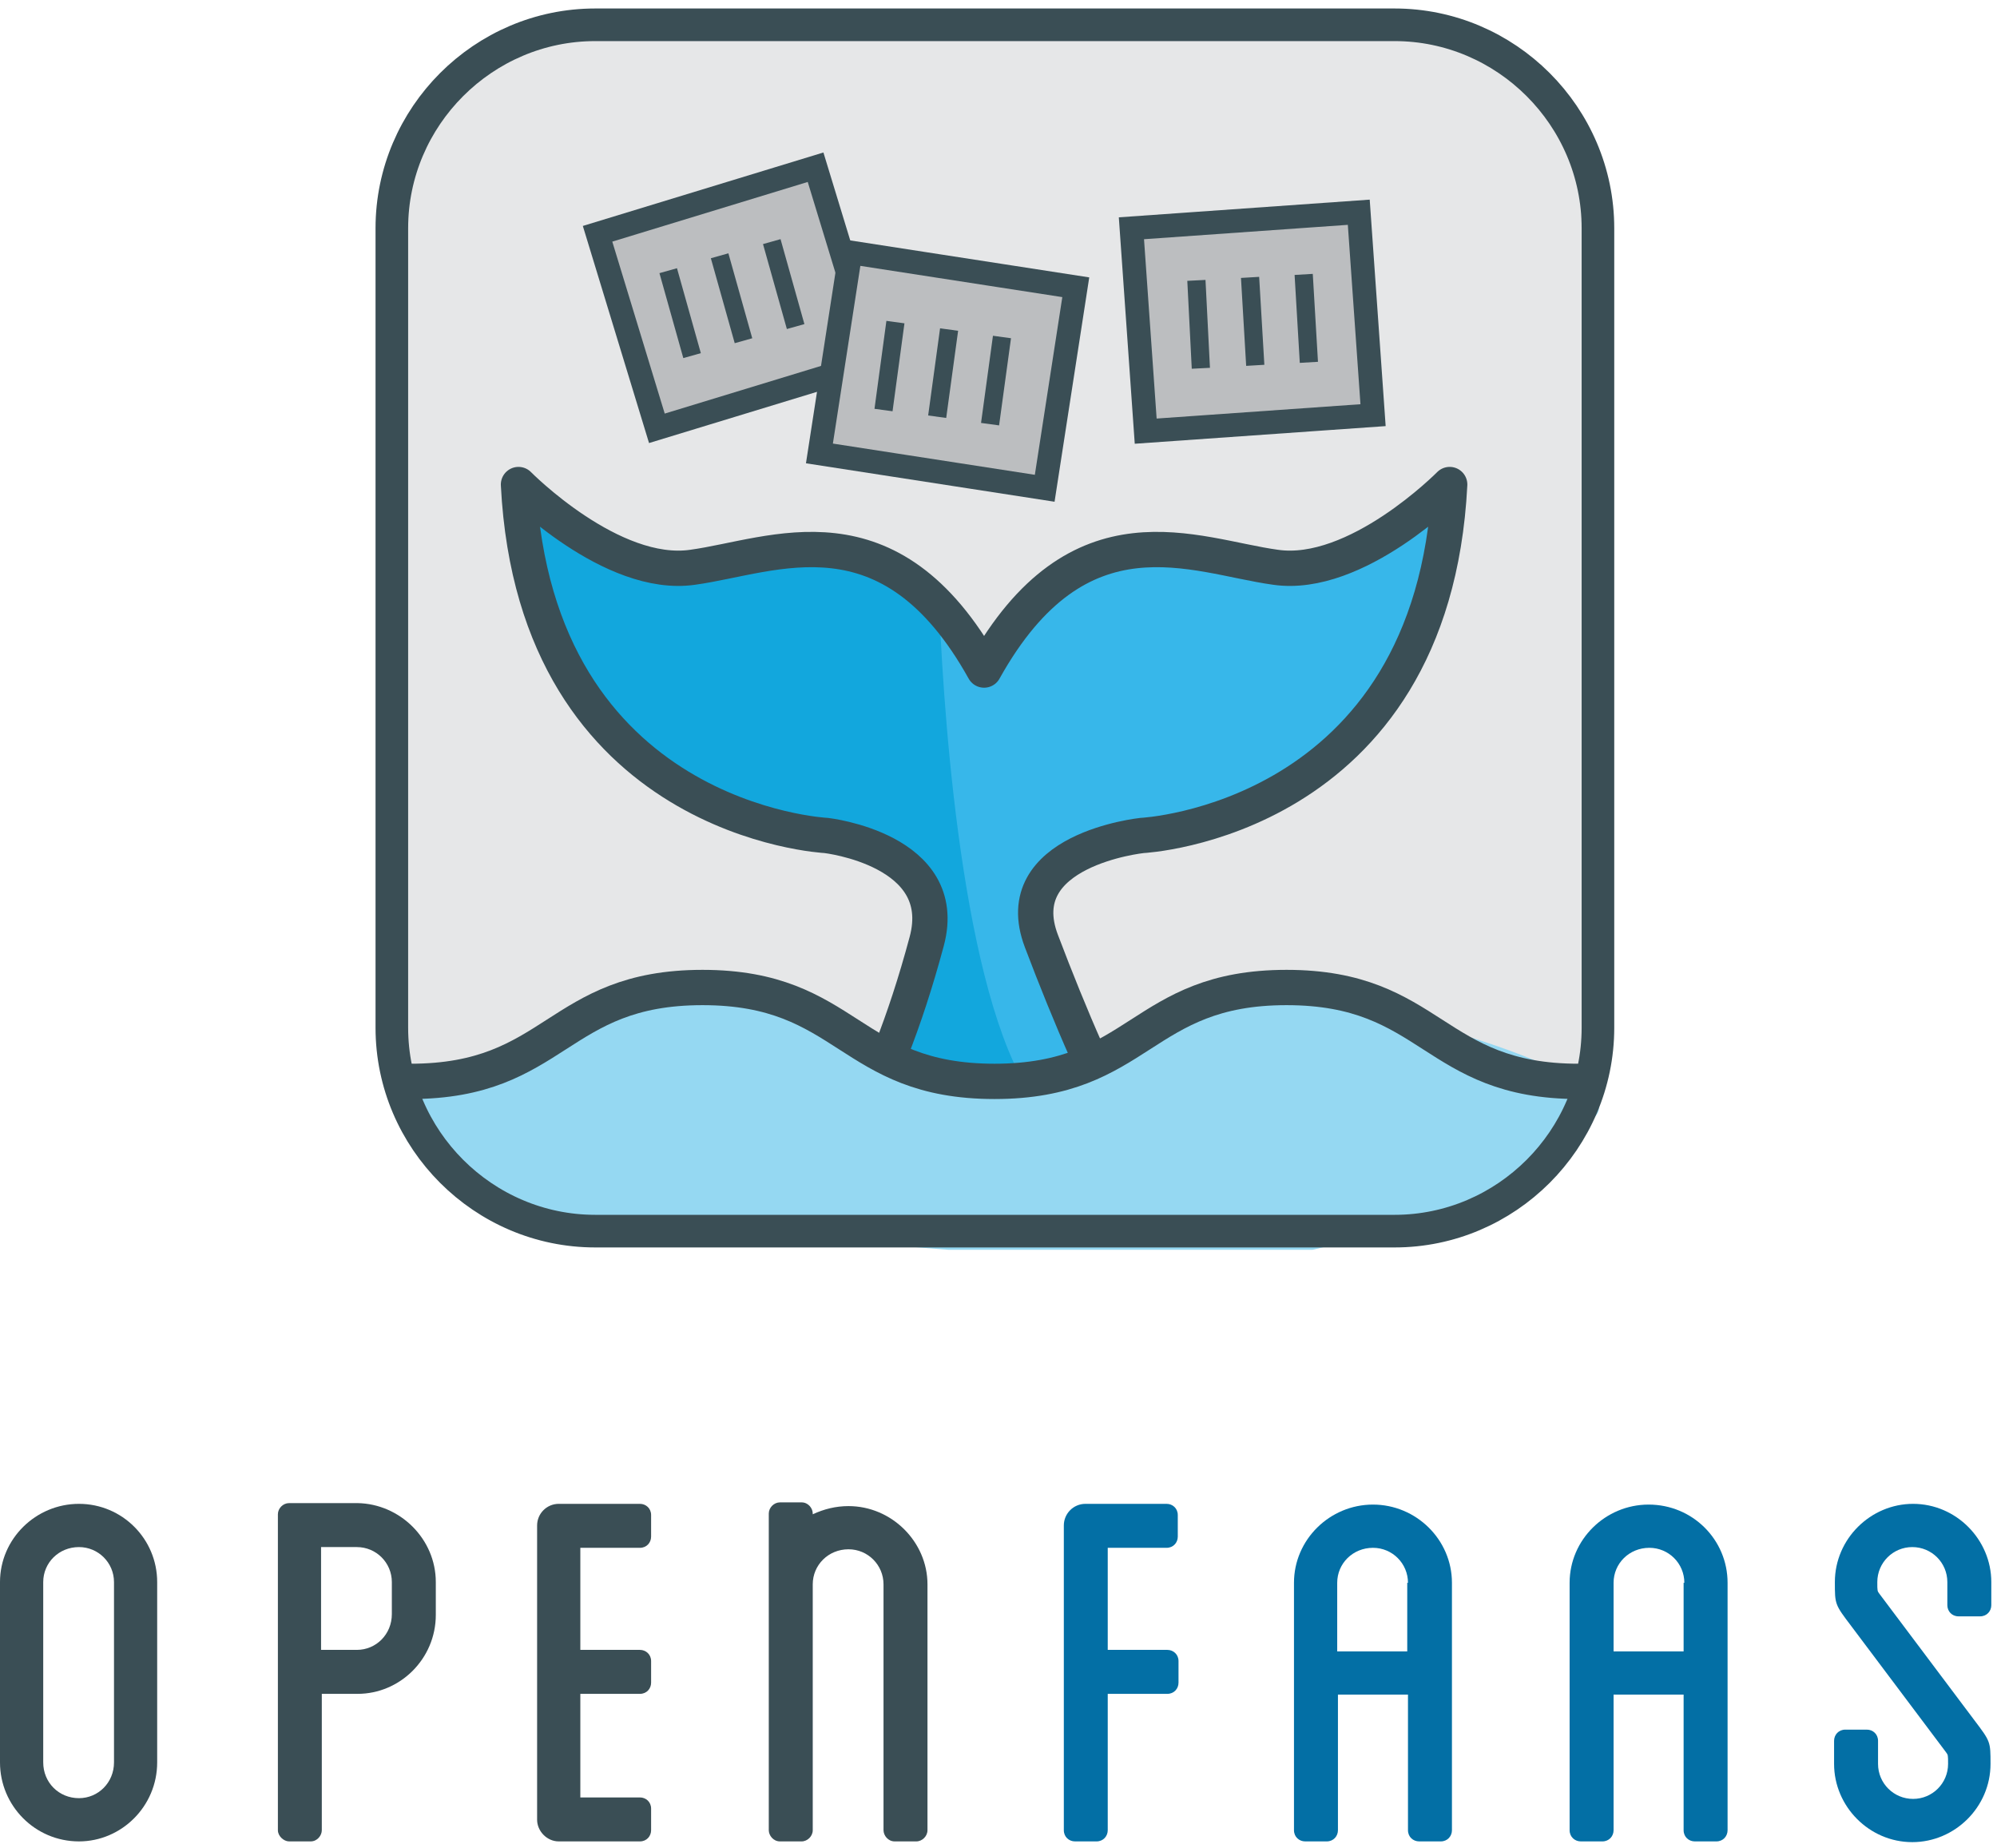 <?xml version="1.0" encoding="UTF-8" standalone="yes"?>
<svg xmlns:dc="http://purl.org/dc/elements/1.1/" xmlns:cc="http://creativecommons.org/ns#" xmlns:rdf="http://www.w3.org/1999/02/22-rdf-syntax-ns#" xmlns:svg="http://www.w3.org/2000/svg" xmlns="http://www.w3.org/2000/svg" viewBox="0 0 268 247" height="248" width="268" xml:space="preserve" id="svg2" version="1.1">
  <defs id="defs6">
    <clipPath id="clipPath20" clipPathUnits="userSpaceOnUse">
      <path id="path18" d="M 0,0 H 201 V 186 H 0 Z"/>
    </clipPath>
    <clipPath id="clipPath58" clipPathUnits="userSpaceOnUse">
      <path id="path56" d="M 0.06,0.06 H 201 V 186 H 0.06 Z"/>
    </clipPath>
    <clipPath id="clipPath72" clipPathUnits="userSpaceOnUse">
      <path id="path70" d="M 0,0 H 201 V 186 H 0 Z"/>
    </clipPath>
  </defs>
  <g transform="matrix(1.333,0,0,-1.333,0,248)" id="g10">
    <g id="g12"/>
    <g id="g14">
      <g clip-path="url(#clipPath20)" id="g16">
        <path id="path22" style="fill:#e6e7e8;fill-opacity:1;fill-rule:nonzero;stroke:none" d="M 140.398,62.5 H 59.926 c -11.25,0 -20.477,9.227 -20.477,20.477 v 80.472 c 0,11.25 9.227,20.477 20.477,20.477 h 80.472 c 11.25,0 20.477,-9.227 20.477,-20.477 V 82.977 c 0,-11.25 -9.227,-20.477 -20.477,-20.477 z"/>
        <path id="path24" style="fill:#12a7dd;fill-opacity:1;fill-rule:nonzero;stroke:none" d="m 109.352,80.574 c -1.426,3.375 -3.079,7.278 -4.5,11.028 -3.528,9.222 10.125,10.648 10.125,10.648 0,0 29.25,1.5 30.972,35.324 0,0 -9.375,-9.523 -17.551,-8.324 -8.171,1.199 -19.875,6.75 -29.324,-10.351 C 89.551,136 77.926,130.375 69.75,129.25 c -8.176,-1.199 -17.551,8.324 -17.551,8.324 1.727,-33.898 30.977,-35.324 30.977,-35.324 0,0 12.597,-1.426 10.125,-10.648 -1.125,-4.203 -2.324,-7.801 -3.528,-10.875 l 2.551,-4.653 3.449,-2.699 3.301,-0.898 h 2.176 l 4.125,3.074 3,4.051 z"/>
        <path id="path26" style="fill:#37b7ea;fill-opacity:1;fill-rule:nonzero;stroke:none" d="M 128.176,129.25 C 120,130.449 108.301,136 98.852,118.899 c -1.352,2.476 -2.778,4.5 -4.278,6.078 0.528,-12.453 2.625,-40.578 10.051,-49.875 l 0.449,0.375 3,4.047 1.051,1.05 c -1.426,3.375 -3.074,7.278 -4.5,11.028 -3.523,9.222 10.125,10.648 10.125,10.648 0,0 29.25,1.5 30.977,35.324 0,0.075 -9.301,-9.449 -17.551,-8.324 z"/>
        <path id="path28" style="fill:none;stroke:#3a4e55;stroke-width:3.554;stroke-linecap:round;stroke-linejoin:round;stroke-miterlimit:10;stroke-dasharray:none;stroke-opacity:1" d="m 99.074,118.977 c -9.523,17.098 -21.148,11.473 -29.324,10.348 -8.176,-1.199 -17.551,8.324 -17.551,8.324 1.727,-33.898 30.977,-35.324 30.977,-35.324 0,0 12.597,-1.426 10.125,-10.649 -1.125,-4.199 -2.324,-7.8 -3.528,-10.875 m 9.301,38.176 c 9.528,17.098 21.153,11.473 29.324,10.348 8.176,-1.199 17.551,8.324 17.551,8.324 -1.722,-33.898 -30.972,-35.324 -30.972,-35.324 0,0 -13.653,-1.426 -10.125,-10.649 1.421,-3.75 3,-7.652 4.5,-11.027"/>
        <path id="path30" style="fill:#95d8f2;fill-opacity:1;fill-rule:nonzero;stroke:none" d="m 40.352,74.875 c 0,0 12.375,5.852 23.25,12.149 0.523,0.3 7.273,0 7.273,0 0,0 5.398,0 5.926,0 0.523,0 8.324,-4.723 8.324,-4.723 0,0 8.102,-3.75 9.523,-4.125 1.426,-0.375 13.727,1.348 13.727,1.348 l 9.074,5.101 7.199,2.399 14.102,-2.399 c 0,0 31.801,-7.648 19.352,-12 -0.75,-0.226 -6.454,-6.676 -7.125,-7.199 -0.602,-0.527 -18.829,-4.801 -18.829,-4.801 H 95.477 l -45.375,3.524 z"/>
        <path id="path32" style="fill:#37b7ea;fill-opacity:1;fill-rule:nonzero;stroke:none" d="m 60.16,162.891 21.949,6.699 5.977,-19.586 -21.953,-6.695 z"/>
        <path id="path34" style="fill:none;stroke:#3a4e55;stroke-width:1.834;stroke-linecap:butt;stroke-linejoin:miter;stroke-miterlimit:10;stroke-dasharray:none;stroke-opacity:1" d="m 60.16,162.89 21.949,6.7 5.977,-19.586 -21.953,-6.695 z"/>
        <path id="path36" style="fill:#e0e1e2;fill-opacity:1;fill-rule:nonzero;stroke:none" d="m 104.023,158.5 c 0,0 -6,-19.574 -18.972,-17.551 l 20.097,-3.3 3,20.25 z"/>
        <path id="path38" style="fill:#bcbec0;fill-opacity:1;fill-rule:nonzero;stroke:none" d="m 60.16,162.891 21.949,6.699 5.977,-19.586 -21.953,-6.695 z"/>
        <path id="path40" style="fill:none;stroke:#3a4e55;stroke-width:2.376;stroke-linecap:butt;stroke-linejoin:miter;stroke-miterlimit:10;stroke-dasharray:none;stroke-opacity:1" d="m 60.16,162.89 21.949,6.7 5.977,-19.586 -21.953,-6.695 z"/>
        <path id="path42" style="fill:#bcbec0;fill-opacity:1;fill-rule:nonzero;stroke:none" d="m 113.906,163.446 22.891,1.613 1.437,-20.426 -22.89,-1.609 z"/>
        <path id="path44" style="fill:none;stroke:#3a4e55;stroke-width:2.376;stroke-linecap:butt;stroke-linejoin:miter;stroke-miterlimit:10;stroke-dasharray:none;stroke-opacity:1" d="m 113.907,163.445 22.889,1.614 1.438,-20.426 -22.89,-1.609 z"/>
        <path id="path46" style="fill:#bcbec0;fill-opacity:1;fill-rule:nonzero;stroke:none" d="m 85.625,161.016 22.68,-3.508 -3.129,-20.234 -22.68,3.508 z"/>
        <path id="path48" style="fill:none;stroke:#3a4e55;stroke-width:2.376;stroke-linecap:butt;stroke-linejoin:miter;stroke-miterlimit:10;stroke-dasharray:none;stroke-opacity:1" d="m 85.625,161.016 22.68,-3.508 -3.129,-20.234 -22.68,3.507 z"/>
        <path id="path50" style="fill:none;stroke:#3a4e55;stroke-width:3.554;stroke-linecap:round;stroke-linejoin:round;stroke-miterlimit:10;stroke-dasharray:none;stroke-opacity:1" d="m 158.926,77.575 c -14.699,0 -14.699,9.449 -29.403,9.449 -14.699,0 -14.699,-9.449 -29.398,-9.449 -14.699,0 -14.699,9.449 -29.398,9.449 -14.704,0 -14.704,-9.449 -29.403,-9.449"/>
      </g>
    </g>
    <g id="g52">
      <g clip-path="url(#clipPath58)" id="g54">
        <path id="path60" style="fill:none;stroke:#3a4e55;stroke-width:1.834;stroke-linecap:butt;stroke-linejoin:miter;stroke-miterlimit:10;stroke-dasharray:none;stroke-opacity:1" d="m 120.449,158.2 0.449,-8.848 m 4.954,9.149 0.523,-8.852 m 4.875,9.152 0.523,-8.851 m -41.625,4.051 -1.199,-8.852 m 6.602,8.102 -1.199,-8.774 m 6.523,8.024 -1.199,-8.774 m -32.403,15.449 2.403,-8.55 m 2.773,10.05 2.403,-8.55 m 2.847,9.976 2.403,-8.551"/>
        <path id="path62" style="fill:none;stroke:#3a4e55;stroke-width:3.283;stroke-linecap:round;stroke-linejoin:round;stroke-miterlimit:10;stroke-dasharray:none;stroke-opacity:1" d="M 140.398,62.501 H 59.926 c -11.25,0 -20.477,9.226 -20.477,20.476 v 80.473 c 0,11.25 9.227,20.476 20.477,20.476 h 80.472 c 11.25,0 20.477,-9.226 20.477,-20.476 V 82.977 c 0,-11.25 -9.227,-20.476 -20.477,-20.476 z"/>
        <path id="path64" style="fill:#3a4e55;fill-opacity:1;fill-rule:nonzero;stroke:none" d="M 15.824,27.176 V 9.024 c 0,-4.422 -3.597,-7.95 -7.875,-7.95 C 3.523,1.074 0,4.676 0,9.024 v 18.152 c 0,4.348 3.602,7.875 7.949,7.875 4.352,0 7.875,-3.527 7.875,-7.875 z m -4.347,0 c 0,1.949 -1.579,3.523 -3.528,3.523 -2.023,0 -3.597,-1.574 -3.597,-3.523 V 9.024 C 4.352,7 5.926,5.426 7.949,5.426 c 1.949,0 3.528,1.574 3.528,3.598 z"/>
      </g>
    </g>
    <g id="g66">
      <g clip-path="url(#clipPath72)" id="g68">
        <path id="path74" style="fill:#3a4e55;fill-opacity:1;fill-rule:nonzero;stroke:none" d="m 43.875,27.176 v -3.301 c 0,-4.426 -3.602,-7.949 -7.875,-7.949 H 32.398 V 2.199 c 0,-0.523 -0.449,-1.125 -1.125,-1.125 h -2.171 c -0.528,0 -1.125,0.528 -1.125,1.125 V 34 c 0,0.602 0.523,1.125 1.125,1.125 H 36 c 4.273,-0.074 7.875,-3.601 7.875,-7.949 z m -4.426,0 c 0,1.949 -1.574,3.523 -3.523,3.523 H 32.324 V 20.352 h 3.602 c 1.949,0 3.523,1.574 3.523,3.597 z"/>
        <path id="path76" style="fill:#3a4e55;fill-opacity:1;fill-rule:nonzero;stroke:none" d="M 58.426,30.699 V 20.352 h 6 c 0.597,0 1.125,-0.453 1.125,-1.125 v -2.176 c 0,-0.602 -0.449,-1.125 -1.125,-1.125 h -6 V 5.5 h 6 c 0.597,0 1.125,-0.449 1.125,-1.125 V 2.199 c 0,-0.597 -0.449,-1.125 -1.125,-1.125 H 56.25 c -1.199,0 -2.176,1.051 -2.176,2.176 v 29.625 c 0,1.199 0.977,2.176 2.176,2.176 h 8.176 c 0.597,0 1.125,-0.449 1.125,-1.125 V 31.75 c 0,-0.601 -0.449,-1.125 -1.125,-1.125 h -6 z"/>
        <path id="path78" style="fill:#036fa5;fill-opacity:1;fill-rule:nonzero;stroke:none" d="M 111.523,30.699 V 20.352 h 6 c 0.602,0 1.125,-0.453 1.125,-1.125 v -2.176 c 0,-0.602 -0.449,-1.125 -1.125,-1.125 h -6 V 2.199 c 0,-0.597 -0.449,-1.125 -1.125,-1.125 h -2.171 c -0.602,0 -1.125,0.45 -1.125,1.125 v 30.676 c 0,1.199 0.972,2.176 2.171,2.176 h 8.176 c 0.602,0 1.125,-0.449 1.125,-1.125 V 31.75 c 0,-0.601 -0.449,-1.125 -1.125,-1.125 h -5.926 z"/>
        <path id="path80" style="fill:#036fa5;fill-opacity:1;fill-rule:nonzero;stroke:none" d="M 146.176,27.102 V 2.199 c 0,-0.597 -0.449,-1.125 -1.125,-1.125 h -2.176 c -0.602,0 -1.125,0.45 -1.125,1.125 v 13.653 h -7.051 V 2.199 c 0,-0.597 -0.449,-1.125 -1.125,-1.125 h -2.176 c -0.597,0 -1.125,0.45 -1.125,1.125 v 24.903 c 0,4.347 3.602,7.875 7.954,7.875 4.347,0 7.949,-3.528 7.949,-7.875 z m -4.426,0 c 0,1.949 -1.574,3.523 -3.523,3.523 -2.028,0 -3.602,-1.574 -3.602,-3.523 v -6.903 h 7.051 v 6.903 z"/>
        <path id="path82" style="fill:#036fa5;fill-opacity:1;fill-rule:nonzero;stroke:none" d="M 173.926,27.102 V 2.199 c 0,-0.597 -0.449,-1.125 -1.125,-1.125 h -2.176 c -0.602,0 -1.125,0.45 -1.125,1.125 v 13.653 h -7.051 V 2.199 c 0,-0.597 -0.449,-1.125 -1.125,-1.125 h -2.176 c -0.597,0 -1.125,0.45 -1.125,1.125 v 24.903 c 0,4.347 3.602,7.875 7.954,7.875 4.421,0 7.949,-3.528 7.949,-7.875 z m -4.352,0 c 0,1.949 -1.574,3.523 -3.523,3.523 -2.028,0 -3.602,-1.574 -3.602,-3.523 v -6.903 h 7.051 v 6.903 z"/>
        <path id="path84" style="fill:#036fa5;fill-opacity:1;fill-rule:nonzero;stroke:none" d="m 196.051,24.852 v 2.324 c 0,1.949 -1.574,3.523 -3.528,3.523 -1.949,0 -3.523,-1.574 -3.523,-3.523 0,-0.902 0,-0.902 0.227,-1.199 l 9.523,-12.676 c 1.648,-2.176 1.648,-2.176 1.648,-4.426 0,-4.351 -3.597,-7.875 -7.875,-7.875 -4.347,0 -7.875,3.602 -7.875,7.875 v 2.324 c 0,0.602 0.454,1.125 1.125,1.125 h 2.176 c 0.602,0 1.125,-0.449 1.125,-1.125 V 8.875 c 0,-1.949 1.574,-3.523 3.528,-3.523 1.949,0 3.523,1.574 3.523,3.523 0,0.899 0,0.899 -0.227,1.199 l -9.523,12.676 c -1.648,2.176 -1.648,2.176 -1.648,4.426 0,4.348 3.597,7.875 7.875,7.875 4.347,0 7.875,-3.602 7.875,-7.875 v -2.324 c 0,-0.602 -0.454,-1.125 -1.125,-1.125 h -2.176 c -0.676,0 -1.125,0.523 -1.125,1.125 z"/>
        <path id="path86" style="fill:#3a4e55;fill-opacity:1;fill-rule:nonzero;stroke:none" d="m 85.426,34.824 c -1.278,0 -2.477,-0.3 -3.602,-0.824 v 0.074 c 0,0.528 -0.449,1.125 -1.125,1.125 h -2.176 c -0.597,0 -1.125,-0.523 -1.125,-1.125 V 2.199 c 0,-0.523 0.454,-1.125 1.125,-1.125 h 2.176 c 0.602,0 1.125,0.528 1.125,1.125 v 24.75 c 0,1.95 1.574,3.528 3.602,3.528 1.949,0 3.523,-1.578 3.523,-3.528 V 2.199 c 0,-0.523 0.449,-1.125 1.125,-1.125 h 2.176 c 0.602,0 1.125,0.528 1.125,1.125 v 24.75 c 0,4.278 -3.602,7.875 -7.949,7.875 z"/>
      </g>
    </g>
  </g>
</svg>